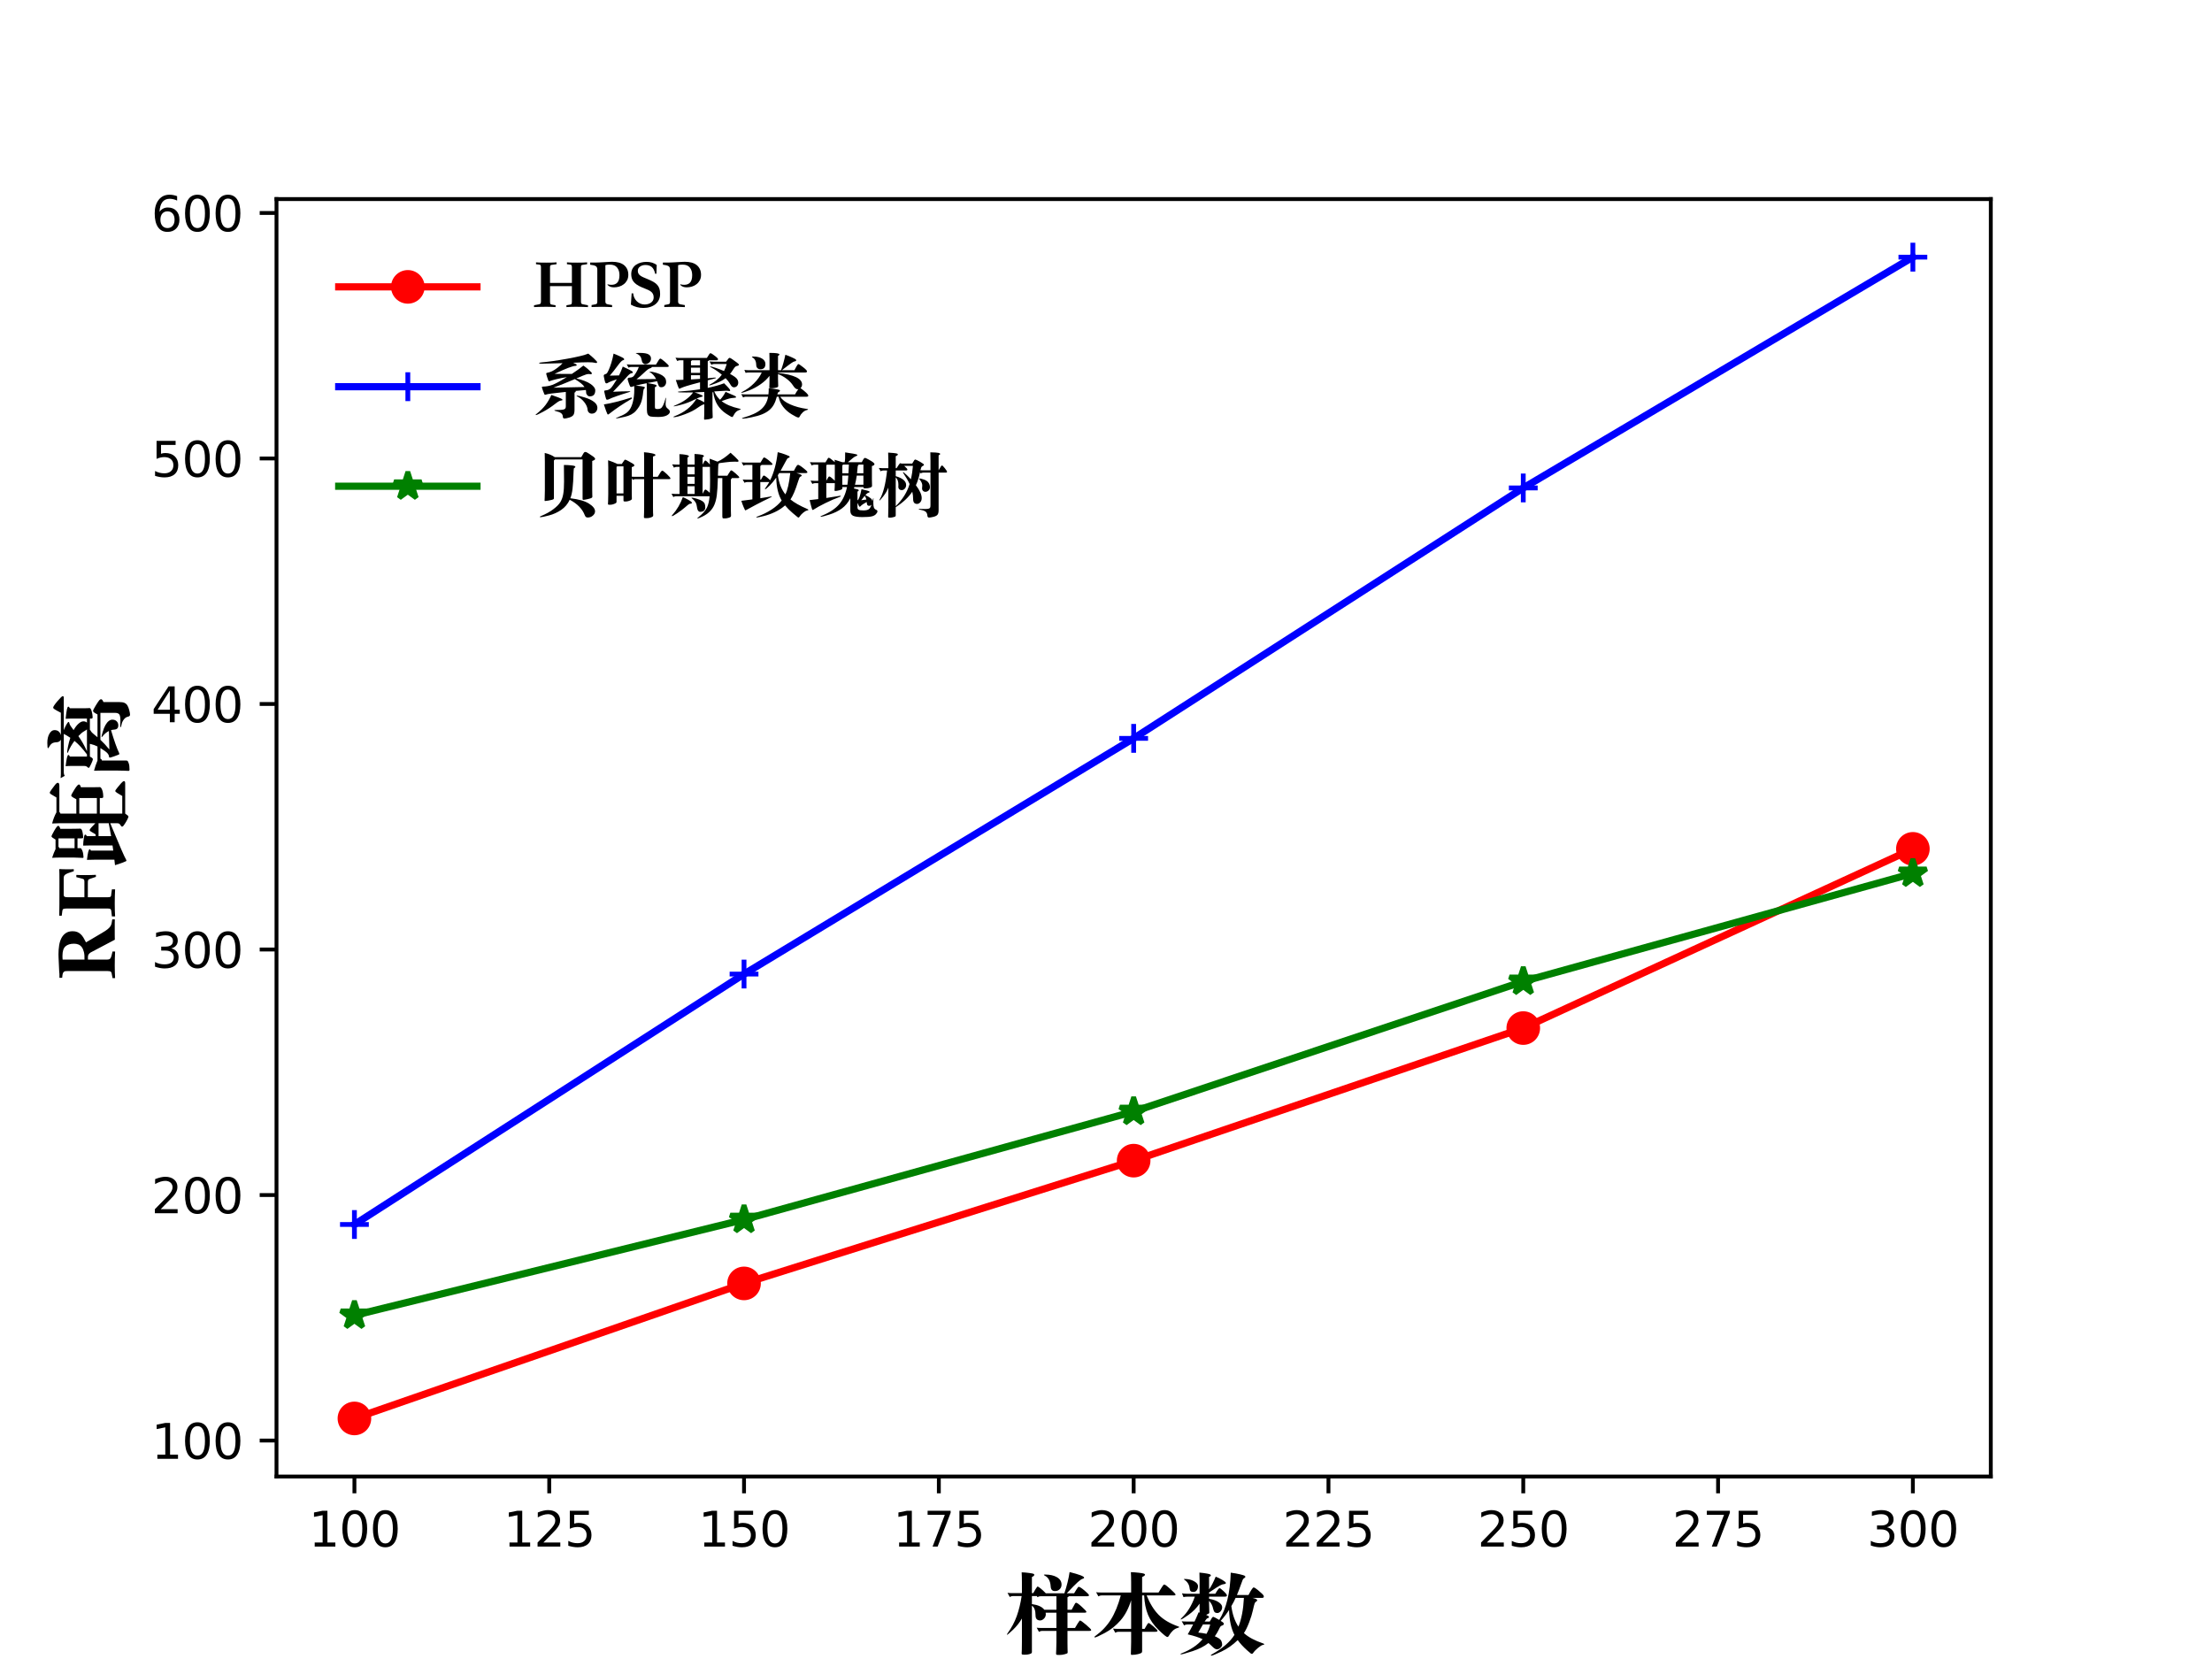 <?xml version="1.0" encoding="utf-8" standalone="no"?>
<!DOCTYPE svg PUBLIC "-//W3C//DTD SVG 1.1//EN"
  "http://www.w3.org/Graphics/SVG/1.1/DTD/svg11.dtd">
<svg height="345.6pt" version="1.1" viewBox="0 0 460.8 345.6" width="460.8pt" xmlns="http://www.w3.org/2000/svg" xmlns:xlink="http://www.w3.org/1999/xlink">
 <defs>
  <style type="text/css">*{stroke-linecap:butt;stroke-linejoin:round;}</style>
 </defs>
 <g id="figure_1">
  <g id="patch_1">
   <path d="M 0 345.6 
L 460.8 345.6 
L 460.8 0 
L 0 0 
z
" style="fill:none;"/>
  </g>
  <g id="axes_1">
   <g id="patch_2">
    <path d="M 57.6 307.584 
L 414.72 307.584 
L 414.72 41.472 
L 57.6 41.472 
z
" style="fill:none;"/>
   </g>
   <g id="matplotlib.axis_1">
    <g id="xtick_1">
     <g id="line2d_1">
      <defs>
       <path d="M 0 0 
L 0 3.5 
" id="mded856251c" style="stroke:#000000;stroke-width:0.8;"/>
      </defs>
      <g>
       <use style="stroke:#000000;stroke-width:0.8;" x="73.833" xlink:href="#mded856251c" y="307.584"/>
      </g>
     </g>
     <g id="text_1">
      <!-- 100 -->
      <g transform="translate(64.289 322.182)scale(0.1 -0.1)">
       <defs>
        <path d="M 794 531 
L 1825 531 
L 1825 4091 
L 703 3866 
L 703 4441 
L 1819 4666 
L 2450 4666 
L 2450 531 
L 3481 531 
L 3481 0 
L 794 0 
L 794 531 
z
" id="DejaVuSans-31" transform="scale(0.016)"/>
        <path d="M 2034 4250 
Q 1547 4250 1301 3770 
Q 1056 3291 1056 2328 
Q 1056 1369 1301 889 
Q 1547 409 2034 409 
Q 2525 409 2770 889 
Q 3016 1369 3016 2328 
Q 3016 3291 2770 3770 
Q 2525 4250 2034 4250 
z
M 2034 4750 
Q 2819 4750 3233 4129 
Q 3647 3509 3647 2328 
Q 3647 1150 3233 529 
Q 2819 -91 2034 -91 
Q 1250 -91 836 529 
Q 422 1150 422 2328 
Q 422 3509 836 4129 
Q 1250 4750 2034 4750 
z
" id="DejaVuSans-30" transform="scale(0.016)"/>
       </defs>
       <use xlink:href="#DejaVuSans-31"/>
       <use x="63.623" xlink:href="#DejaVuSans-30"/>
       <use x="127.246" xlink:href="#DejaVuSans-30"/>
      </g>
     </g>
    </g>
    <g id="xtick_2">
     <g id="line2d_2">
      <g>
       <use style="stroke:#000000;stroke-width:0.8;" x="114.415" xlink:href="#mded856251c" y="307.584"/>
      </g>
     </g>
     <g id="text_2">
      <!-- 125 -->
      <g transform="translate(104.871 322.182)scale(0.1 -0.1)">
       <defs>
        <path d="M 1228 531 
L 3431 531 
L 3431 0 
L 469 0 
L 469 531 
Q 828 903 1448 1529 
Q 2069 2156 2228 2338 
Q 2531 2678 2651 2914 
Q 2772 3150 2772 3378 
Q 2772 3750 2511 3984 
Q 2250 4219 1831 4219 
Q 1534 4219 1204 4116 
Q 875 4013 500 3803 
L 500 4441 
Q 881 4594 1212 4672 
Q 1544 4750 1819 4750 
Q 2544 4750 2975 4387 
Q 3406 4025 3406 3419 
Q 3406 3131 3298 2873 
Q 3191 2616 2906 2266 
Q 2828 2175 2409 1742 
Q 1991 1309 1228 531 
z
" id="DejaVuSans-32" transform="scale(0.016)"/>
        <path d="M 691 4666 
L 3169 4666 
L 3169 4134 
L 1269 4134 
L 1269 2991 
Q 1406 3038 1543 3061 
Q 1681 3084 1819 3084 
Q 2600 3084 3056 2656 
Q 3513 2228 3513 1497 
Q 3513 744 3044 326 
Q 2575 -91 1722 -91 
Q 1428 -91 1123 -41 
Q 819 9 494 109 
L 494 744 
Q 775 591 1075 516 
Q 1375 441 1709 441 
Q 2250 441 2565 725 
Q 2881 1009 2881 1497 
Q 2881 1984 2565 2268 
Q 2250 2553 1709 2553 
Q 1456 2553 1204 2497 
Q 953 2441 691 2322 
L 691 4666 
z
" id="DejaVuSans-35" transform="scale(0.016)"/>
       </defs>
       <use xlink:href="#DejaVuSans-31"/>
       <use x="63.623" xlink:href="#DejaVuSans-32"/>
       <use x="127.246" xlink:href="#DejaVuSans-35"/>
      </g>
     </g>
    </g>
    <g id="xtick_3">
     <g id="line2d_3">
      <g>
       <use style="stroke:#000000;stroke-width:0.8;" x="154.996" xlink:href="#mded856251c" y="307.584"/>
      </g>
     </g>
     <g id="text_3">
      <!-- 150 -->
      <g transform="translate(145.453 322.182)scale(0.1 -0.1)">
       <use xlink:href="#DejaVuSans-31"/>
       <use x="63.623" xlink:href="#DejaVuSans-35"/>
       <use x="127.246" xlink:href="#DejaVuSans-30"/>
      </g>
     </g>
    </g>
    <g id="xtick_4">
     <g id="line2d_4">
      <g>
       <use style="stroke:#000000;stroke-width:0.8;" x="195.578" xlink:href="#mded856251c" y="307.584"/>
      </g>
     </g>
     <g id="text_4">
      <!-- 175 -->
      <g transform="translate(186.034 322.182)scale(0.1 -0.1)">
       <defs>
        <path d="M 525 4666 
L 3525 4666 
L 3525 4397 
L 1831 0 
L 1172 0 
L 2766 4134 
L 525 4134 
L 525 4666 
z
" id="DejaVuSans-37" transform="scale(0.016)"/>
       </defs>
       <use xlink:href="#DejaVuSans-31"/>
       <use x="63.623" xlink:href="#DejaVuSans-37"/>
       <use x="127.246" xlink:href="#DejaVuSans-35"/>
      </g>
     </g>
    </g>
    <g id="xtick_5">
     <g id="line2d_5">
      <g>
       <use style="stroke:#000000;stroke-width:0.8;" x="236.16" xlink:href="#mded856251c" y="307.584"/>
      </g>
     </g>
     <g id="text_5">
      <!-- 200 -->
      <g transform="translate(226.616 322.182)scale(0.1 -0.1)">
       <use xlink:href="#DejaVuSans-32"/>
       <use x="63.623" xlink:href="#DejaVuSans-30"/>
       <use x="127.246" xlink:href="#DejaVuSans-30"/>
      </g>
     </g>
    </g>
    <g id="xtick_6">
     <g id="line2d_6">
      <g>
       <use style="stroke:#000000;stroke-width:0.8;" x="276.742" xlink:href="#mded856251c" y="307.584"/>
      </g>
     </g>
     <g id="text_6">
      <!-- 225 -->
      <g transform="translate(267.198 322.182)scale(0.1 -0.1)">
       <use xlink:href="#DejaVuSans-32"/>
       <use x="63.623" xlink:href="#DejaVuSans-32"/>
       <use x="127.246" xlink:href="#DejaVuSans-35"/>
      </g>
     </g>
    </g>
    <g id="xtick_7">
     <g id="line2d_7">
      <g>
       <use style="stroke:#000000;stroke-width:0.8;" x="317.324" xlink:href="#mded856251c" y="307.584"/>
      </g>
     </g>
     <g id="text_7">
      <!-- 250 -->
      <g transform="translate(307.78 322.182)scale(0.1 -0.1)">
       <use xlink:href="#DejaVuSans-32"/>
       <use x="63.623" xlink:href="#DejaVuSans-35"/>
       <use x="127.246" xlink:href="#DejaVuSans-30"/>
      </g>
     </g>
    </g>
    <g id="xtick_8">
     <g id="line2d_8">
      <g>
       <use style="stroke:#000000;stroke-width:0.8;" x="357.905" xlink:href="#mded856251c" y="307.584"/>
      </g>
     </g>
     <g id="text_8">
      <!-- 275 -->
      <g transform="translate(348.362 322.182)scale(0.1 -0.1)">
       <use xlink:href="#DejaVuSans-32"/>
       <use x="63.623" xlink:href="#DejaVuSans-37"/>
       <use x="127.246" xlink:href="#DejaVuSans-35"/>
      </g>
     </g>
    </g>
    <g id="xtick_9">
     <g id="line2d_9">
      <g>
       <use style="stroke:#000000;stroke-width:0.8;" x="398.487" xlink:href="#mded856251c" y="307.584"/>
      </g>
     </g>
     <g id="text_9">
      <!-- 300 -->
      <g transform="translate(388.944 322.182)scale(0.1 -0.1)">
       <defs>
        <path d="M 2597 2516 
Q 3050 2419 3304 2112 
Q 3559 1806 3559 1356 
Q 3559 666 3084 287 
Q 2609 -91 1734 -91 
Q 1441 -91 1130 -33 
Q 819 25 488 141 
L 488 750 
Q 750 597 1062 519 
Q 1375 441 1716 441 
Q 2309 441 2620 675 
Q 2931 909 2931 1356 
Q 2931 1769 2642 2001 
Q 2353 2234 1838 2234 
L 1294 2234 
L 1294 2753 
L 1863 2753 
Q 2328 2753 2575 2939 
Q 2822 3125 2822 3475 
Q 2822 3834 2567 4026 
Q 2313 4219 1838 4219 
Q 1578 4219 1281 4162 
Q 984 4106 628 3988 
L 628 4550 
Q 988 4650 1302 4700 
Q 1616 4750 1894 4750 
Q 2613 4750 3031 4423 
Q 3450 4097 3450 3541 
Q 3450 3153 3228 2886 
Q 3006 2619 2597 2516 
z
" id="DejaVuSans-33" transform="scale(0.016)"/>
       </defs>
       <use xlink:href="#DejaVuSans-33"/>
       <use x="63.623" xlink:href="#DejaVuSans-30"/>
       <use x="127.246" xlink:href="#DejaVuSans-30"/>
      </g>
     </g>
    </g>
    <g id="text_10">
     <!-- 样本数 -->
     <g transform="translate(209.16 342.769)scale(0.18 -0.18)">
      <defs>
       <path d="M 5133 1261 
Q 5197 1382 5315 1568 
Q 5434 1754 5456 1776 
Q 5478 1798 5504 1798 
Q 5574 1798 5939 1488 
Q 6304 1178 6304 1114 
Q 6304 1050 6182 1050 
L 4589 1050 
L 4589 173 
Q 4589 -141 4595 -262 
L 4602 -499 
Q 4602 -550 4573 -572 
Q 4544 -595 4368 -643 
Q 4192 -691 4009 -691 
Q 3827 -691 3795 -672 
Q 3763 -653 3763 -585 
Q 3763 -518 3776 -304 
Q 3789 -90 3789 230 
L 3789 1050 
L 2758 1050 
Q 2630 1050 2528 979 
L 2362 1280 
Q 2515 1261 2682 1261 
L 3789 1261 
L 3789 2368 
L 3008 2368 
Q 3021 2298 3021 2259 
Q 3021 2067 2886 1936 
Q 2752 1805 2608 1805 
Q 2464 1805 2371 1891 
Q 2278 1978 2278 2176 
Q 2278 2701 2016 2874 
L 2016 -480 
Q 2016 -538 1977 -570 
Q 1939 -602 1811 -637 
Q 1683 -672 1523 -672 
Q 1363 -672 1318 -659 
Q 1274 -646 1274 -589 
L 1286 -326 
Q 1293 -58 1293 269 
L 1293 1946 
Q 1043 1510 656 1139 
Q 269 768 211 768 
Q 205 768 205 774 
Q 205 800 256 877 
Q 691 1478 921 2124 
Q 1152 2771 1274 3571 
L 646 3571 
Q 518 3571 416 3501 
L 250 3802 
Q 403 3782 570 3782 
L 1293 3782 
L 1293 4557 
Q 1293 4979 1274 5286 
Q 1530 5280 1811 5241 
Q 2093 5203 2141 5174 
Q 2189 5146 2189 5107 
Q 2189 5024 2016 4947 
L 2016 3782 
L 2112 3782 
Q 2170 3898 2272 4058 
Q 2374 4218 2393 4237 
Q 2413 4256 2441 4256 
Q 2470 4256 2633 4131 
Q 2797 4006 3021 3770 
L 4365 3770 
Q 4634 4570 4742 5306 
Q 5792 5043 5792 4902 
Q 5792 4845 5680 4816 
Q 5568 4787 5334 4579 
Q 5101 4371 4538 3770 
L 5069 3770 
Q 5120 3866 5229 4032 
Q 5338 4198 5357 4217 
Q 5376 4237 5408 4237 
Q 5504 4237 5824 3968 
Q 6144 3699 6144 3628 
Q 6144 3558 6029 3558 
L 4698 3558 
Q 4659 3514 4589 3482 
L 4589 2579 
L 4890 2579 
Q 5107 2995 5142 3040 
Q 5178 3085 5216 3085 
Q 5306 3085 5632 2787 
Q 5958 2490 5958 2429 
Q 5958 2368 5843 2368 
L 4589 2368 
L 4589 1261 
L 5133 1261 
z
M 3789 2579 
L 3789 3558 
L 2650 3558 
Q 2522 3558 2419 3488 
L 2374 3571 
L 2016 3571 
L 2016 2989 
Q 2688 2893 2912 2579 
L 3789 2579 
z
M 2970 5126 
Q 3501 5126 3830 4931 
Q 4160 4736 4160 4397 
Q 4160 4198 4025 4064 
Q 3891 3930 3680 3930 
Q 3392 3930 3373 4269 
Q 3334 4851 2963 5037 
Q 2880 5082 2880 5104 
Q 2880 5126 2970 5126 
z
" id="STSongti-SC-Black-6837" transform="scale(0.016)"/>
       <path d="M 3738 3827 
L 4928 3827 
Q 4966 3898 5110 4125 
Q 5254 4352 5283 4377 
Q 5312 4403 5344 4403 
Q 5427 4403 5792 4070 
Q 6157 3738 6157 3677 
Q 6157 3616 6029 3616 
L 4064 3616 
Q 4422 2726 4937 2208 
Q 5453 1690 6342 1376 
Q 6426 1344 6426 1321 
Q 6426 1299 6266 1251 
Q 6106 1203 5955 1062 
Q 5805 922 5651 666 
Q 5619 608 5568 608 
Q 5453 608 4925 1126 
Q 4397 1645 4160 2224 
Q 3923 2803 3885 3616 
L 3738 3616 
L 3738 1197 
L 3917 1197 
L 4096 1504 
Q 4160 1619 4214 1619 
Q 4269 1619 4560 1369 
Q 4851 1120 4851 1053 
Q 4851 986 4691 986 
L 3738 986 
L 3738 -416 
Q 3738 -493 3696 -534 
Q 3654 -576 3446 -630 
Q 3238 -685 2982 -685 
Q 2925 -685 2925 -614 
L 2931 -352 
Q 2944 -83 2944 243 
L 2944 986 
L 2029 986 
Q 1901 986 1798 915 
L 1632 1216 
Q 1786 1197 1952 1197 
L 2944 1197 
L 2944 3264 
Q 2662 2362 2169 1802 
Q 1677 1242 1053 909 
Q 429 576 320 576 
Q 288 576 288 608 
Q 288 640 365 691 
Q 1050 1184 1478 1869 
Q 1907 2554 2195 3616 
L 806 3616 
Q 678 3616 576 3546 
L 410 3846 
Q 563 3827 730 3827 
L 2944 3827 
L 2944 4570 
Q 2944 4992 2925 5299 
Q 3187 5293 3491 5257 
Q 3795 5222 3872 5190 
Q 3949 5158 3949 5114 
Q 3949 5043 3738 4947 
L 3738 3827 
z
" id="STSongti-SC-Black-672c" transform="scale(0.016)"/>
       <path d="M 2330 4051 
Q 2566 4378 2810 4973 
Q 3059 4877 3302 4729 
Q 3546 4582 3546 4515 
Q 3546 4448 3414 4435 
Q 3283 4422 3120 4336 
Q 2957 4250 2330 3827 
L 2330 3738 
L 2784 3738 
Q 3014 4141 3091 4141 
Q 3149 4141 3385 3920 
Q 3622 3699 3622 3612 
Q 3622 3526 3456 3526 
L 2330 3526 
L 2330 3373 
Q 2790 3290 3033 3120 
Q 3277 2950 3277 2771 
Q 3277 2592 3165 2467 
Q 3053 2342 2928 2342 
Q 2803 2342 2736 2406 
Q 2669 2470 2630 2637 
Q 2560 2989 2330 3226 
L 2330 3053 
Q 2330 2842 2342 2605 
L 2349 2387 
Q 2349 2336 2320 2313 
Q 2291 2291 2118 2208 
Q 2285 2131 2304 2102 
Q 2323 2074 2323 2054 
Q 2323 1990 2227 1971 
Q 2150 1952 2010 1728 
L 2381 1728 
Q 2496 1939 2544 2003 
Q 2592 2067 2637 2067 
Q 2682 2067 3066 1843 
Q 3834 3072 3898 5261 
Q 4294 5210 4569 5142 
Q 4845 5075 4899 5043 
Q 4954 5011 4954 4966 
Q 4954 4909 4880 4873 
Q 4806 4838 4761 4742 
Q 4717 4646 4617 4352 
Q 4518 4058 4346 3648 
L 5184 3648 
Q 5466 4192 5552 4192 
Q 5638 4192 5856 4009 
Q 6074 3827 6182 3721 
Q 6291 3616 6291 3539 
Q 6291 3437 6170 3437 
L 5466 3437 
Q 5811 3366 5811 3264 
Q 5811 3206 5737 3171 
Q 5664 3136 5622 3024 
Q 5581 2912 5501 2541 
Q 5421 2170 5232 1674 
Q 5043 1178 4851 890 
Q 5325 454 6246 141 
Q 6323 115 6323 83 
Q 6323 51 6214 32 
Q 6106 13 5872 -179 
Q 5638 -371 5517 -550 
Q 5478 -608 5433 -608 
Q 5389 -608 5347 -582 
Q 5306 -557 5088 -361 
Q 4870 -166 4700 19 
Q 4531 205 4403 384 
Q 3866 -141 3232 -441 
Q 2598 -742 2490 -742 
Q 2458 -742 2458 -716 
Q 2458 -691 2534 -646 
Q 3693 0 4166 762 
Q 3808 1446 3776 2566 
Q 3520 2163 3168 1773 
Q 3398 1651 3398 1568 
Q 3398 1485 3299 1449 
Q 3200 1414 3165 1379 
Q 3130 1344 3024 1123 
Q 2918 902 2746 659 
Q 2854 621 3014 525 
Q 3174 429 3225 304 
Q 3277 179 3277 60 
Q 3277 -58 3158 -170 
Q 3040 -282 2902 -282 
Q 2765 -282 2592 -109 
Q 2419 64 2285 173 
Q 1830 -192 1126 -419 
Q 422 -646 307 -646 
Q 262 -646 262 -624 
Q 262 -602 333 -576 
Q 1306 -198 1862 448 
Q 1498 634 787 800 
Q 1011 1184 1178 1517 
L 755 1517 
Q 627 1517 525 1446 
L 352 1747 
Q 506 1728 672 1728 
L 1280 1728 
Q 1376 1920 1574 2394 
L 1645 2374 
L 1645 3021 
Q 1325 2554 848 2214 
Q 371 1875 288 1875 
Q 275 1875 275 1888 
Q 275 1914 358 1997 
Q 960 2560 1299 3526 
L 755 3526 
Q 589 3526 480 3494 
L 371 3770 
Q 506 3738 691 3738 
L 1645 3738 
L 1645 4698 
Q 1645 5018 1632 5267 
Q 1978 5235 2179 5196 
Q 2381 5158 2419 5129 
Q 2458 5101 2458 5053 
Q 2458 5005 2330 4954 
L 2330 4051 
z
M 4851 3437 
L 4250 3437 
Q 4141 3181 3942 2842 
Q 4058 1952 4454 1357 
Q 4787 2176 4851 3437 
z
M 1888 1517 
L 1549 928 
Q 1850 902 2144 838 
Q 2330 1165 2413 1517 
L 1888 1517 
z
M 563 4806 
Q 947 4806 1238 4646 
Q 1530 4486 1530 4294 
Q 1530 4102 1437 3984 
Q 1344 3866 1203 3866 
Q 1062 3866 998 3926 
Q 934 3987 922 4134 
Q 883 4518 557 4742 
Q 512 4774 512 4790 
Q 512 4806 563 4806 
z
" id="STSongti-SC-Black-6570" transform="scale(0.016)"/>
      </defs>
      <use xlink:href="#STSongti-SC-Black-6837"/>
      <use x="100" xlink:href="#STSongti-SC-Black-672c"/>
      <use x="200" xlink:href="#STSongti-SC-Black-6570"/>
     </g>
    </g>
   </g>
   <g id="matplotlib.axis_2">
    <g id="ytick_1">
     <g id="line2d_10">
      <defs>
       <path d="M 0 0 
L -3.5 0 
" id="m7da674685e" style="stroke:#000000;stroke-width:0.8;"/>
      </defs>
      <g>
       <use style="stroke:#000000;stroke-width:0.8;" x="57.6" xlink:href="#m7da674685e" y="300.091"/>
      </g>
     </g>
     <g id="text_11">
      <!-- 100 -->
      <g transform="translate(31.512 303.89)scale(0.1 -0.1)">
       <use xlink:href="#DejaVuSans-31"/>
       <use x="63.623" xlink:href="#DejaVuSans-30"/>
       <use x="127.246" xlink:href="#DejaVuSans-30"/>
      </g>
     </g>
    </g>
    <g id="ytick_2">
     <g id="line2d_11">
      <g>
       <use style="stroke:#000000;stroke-width:0.8;" x="57.6" xlink:href="#m7da674685e" y="248.945"/>
      </g>
     </g>
     <g id="text_12">
      <!-- 200 -->
      <g transform="translate(31.512 252.744)scale(0.1 -0.1)">
       <use xlink:href="#DejaVuSans-32"/>
       <use x="63.623" xlink:href="#DejaVuSans-30"/>
       <use x="127.246" xlink:href="#DejaVuSans-30"/>
      </g>
     </g>
    </g>
    <g id="ytick_3">
     <g id="line2d_12">
      <g>
       <use style="stroke:#000000;stroke-width:0.8;" x="57.6" xlink:href="#m7da674685e" y="197.799"/>
      </g>
     </g>
     <g id="text_13">
      <!-- 300 -->
      <g transform="translate(31.512 201.599)scale(0.1 -0.1)">
       <use xlink:href="#DejaVuSans-33"/>
       <use x="63.623" xlink:href="#DejaVuSans-30"/>
       <use x="127.246" xlink:href="#DejaVuSans-30"/>
      </g>
     </g>
    </g>
    <g id="ytick_4">
     <g id="line2d_13">
      <g>
       <use style="stroke:#000000;stroke-width:0.8;" x="57.6" xlink:href="#m7da674685e" y="146.653"/>
      </g>
     </g>
     <g id="text_14">
      <!-- 400 -->
      <g transform="translate(31.512 150.453)scale(0.1 -0.1)">
       <defs>
        <path d="M 2419 4116 
L 825 1625 
L 2419 1625 
L 2419 4116 
z
M 2253 4666 
L 3047 4666 
L 3047 1625 
L 3713 1625 
L 3713 1100 
L 3047 1100 
L 3047 0 
L 2419 0 
L 2419 1100 
L 313 1100 
L 313 1709 
L 2253 4666 
z
" id="DejaVuSans-34" transform="scale(0.016)"/>
       </defs>
       <use xlink:href="#DejaVuSans-34"/>
       <use x="63.623" xlink:href="#DejaVuSans-30"/>
       <use x="127.246" xlink:href="#DejaVuSans-30"/>
      </g>
     </g>
    </g>
    <g id="ytick_5">
     <g id="line2d_14">
      <g>
       <use style="stroke:#000000;stroke-width:0.8;" x="57.6" xlink:href="#m7da674685e" y="95.508"/>
      </g>
     </g>
     <g id="text_15">
      <!-- 500 -->
      <g transform="translate(31.512 99.307)scale(0.1 -0.1)">
       <use xlink:href="#DejaVuSans-35"/>
       <use x="63.623" xlink:href="#DejaVuSans-30"/>
       <use x="127.246" xlink:href="#DejaVuSans-30"/>
      </g>
     </g>
    </g>
    <g id="ytick_6">
     <g id="line2d_15">
      <g>
       <use style="stroke:#000000;stroke-width:0.8;" x="57.6" xlink:href="#m7da674685e" y="44.362"/>
      </g>
     </g>
     <g id="text_16">
      <!-- 600 -->
      <g transform="translate(31.512 48.161)scale(0.1 -0.1)">
       <defs>
        <path d="M 2113 2584 
Q 1688 2584 1439 2293 
Q 1191 2003 1191 1497 
Q 1191 994 1439 701 
Q 1688 409 2113 409 
Q 2538 409 2786 701 
Q 3034 994 3034 1497 
Q 3034 2003 2786 2293 
Q 2538 2584 2113 2584 
z
M 3366 4563 
L 3366 3988 
Q 3128 4100 2886 4159 
Q 2644 4219 2406 4219 
Q 1781 4219 1451 3797 
Q 1122 3375 1075 2522 
Q 1259 2794 1537 2939 
Q 1816 3084 2150 3084 
Q 2853 3084 3261 2657 
Q 3669 2231 3669 1497 
Q 3669 778 3244 343 
Q 2819 -91 2113 -91 
Q 1303 -91 875 529 
Q 447 1150 447 2328 
Q 447 3434 972 4092 
Q 1497 4750 2381 4750 
Q 2619 4750 2861 4703 
Q 3103 4656 3366 4563 
z
" id="DejaVuSans-36" transform="scale(0.016)"/>
       </defs>
       <use xlink:href="#DejaVuSans-36"/>
       <use x="63.623" xlink:href="#DejaVuSans-30"/>
       <use x="127.246" xlink:href="#DejaVuSans-30"/>
      </g>
     </g>
    </g>
    <g id="text_17">
     <!-- RF距离 -->
     <g transform="translate(25.009 204.22)rotate(-90)scale(0.18 -0.18)">
      <defs>
       <path d="M 160 544 
L 365 582 
Q 550 602 611 656 
Q 672 710 672 915 
L 672 3763 
Q 672 3859 665 3932 
Q 659 4006 624 4054 
Q 589 4102 518 4131 
Q 448 4160 320 4173 
L 186 4186 
Q 186 4237 182 4285 
Q 179 4333 179 4384 
Q 307 4384 377 4384 
Q 448 4384 493 4387 
Q 538 4390 573 4396 
Q 608 4403 672 4403 
L 1645 4448 
Q 1709 4448 1769 4451 
Q 1830 4454 1888 4454 
Q 2227 4454 2528 4406 
Q 2829 4358 3056 4240 
Q 3283 4122 3417 3923 
Q 3552 3725 3552 3430 
Q 3552 3238 3497 3100 
Q 3443 2963 3340 2851 
Q 3238 2739 3088 2649 
Q 2938 2560 2746 2464 
L 3424 1312 
Q 3578 1050 3686 912 
Q 3795 774 3900 704 
Q 4006 634 4124 611 
Q 4243 589 4410 563 
L 4410 378 
Q 4275 384 4118 384 
Q 3962 384 3782 384 
Q 3693 384 3561 384 
Q 3430 384 3302 384 
Q 3174 384 3072 381 
Q 2970 378 2938 378 
L 2016 2125 
Q 1952 2221 1878 2272 
Q 1805 2323 1696 2323 
L 1498 2323 
L 1498 954 
Q 1498 800 1558 729 
Q 1619 659 1773 621 
L 2086 544 
L 2086 358 
Q 1856 371 1597 377 
Q 1338 384 1085 384 
Q 832 384 592 377 
Q 352 371 160 358 
L 160 544 
z
M 1498 2573 
Q 1824 2560 2045 2614 
Q 2266 2669 2400 2768 
Q 2534 2867 2592 3011 
Q 2650 3155 2650 3328 
Q 2650 3731 2458 3948 
Q 2266 4166 1773 4166 
Q 1722 4166 1638 4163 
Q 1555 4160 1498 4154 
L 1498 2573 
z
" id="STSongti-SC-Black-52" transform="scale(0.016)"/>
       <path d="M 2118 358 
Q 1894 371 1625 377 
Q 1357 384 1094 384 
Q 832 384 569 377 
Q 307 371 160 358 
L 160 589 
L 550 634 
Q 659 646 694 694 
Q 730 742 730 864 
L 730 3885 
Q 730 4026 701 4093 
Q 672 4160 570 4173 
L 211 4218 
L 211 4397 
Q 358 4390 1017 4387 
Q 1677 4384 2746 4384 
Q 3034 4384 3238 4387 
Q 3443 4390 3584 4397 
Q 3584 4358 3581 4288 
Q 3578 4218 3574 4134 
Q 3571 4051 3571 3968 
Q 3571 3885 3571 3808 
Q 3571 3661 3571 3545 
Q 3571 3430 3578 3347 
L 3430 3347 
Q 3354 3590 3299 3734 
Q 3245 3878 3190 3955 
Q 3136 4032 3069 4054 
Q 3002 4077 2899 4077 
L 1734 4077 
Q 1626 4077 1587 4016 
Q 1549 3955 1549 3808 
L 1549 2579 
L 2675 2579 
Q 2790 2579 2832 2614 
Q 2874 2650 2899 2771 
L 3002 3162 
L 3162 3162 
Q 3155 3040 3152 2883 
Q 3149 2726 3149 2522 
Q 3149 2118 3168 1747 
L 3021 1747 
L 2886 2150 
Q 2867 2214 2844 2252 
Q 2822 2291 2784 2307 
Q 2746 2323 2685 2326 
Q 2624 2330 2528 2330 
L 1549 2330 
L 1549 870 
Q 1549 781 1561 739 
Q 1574 698 1603 675 
Q 1632 653 1677 646 
Q 1722 640 1792 634 
L 2118 589 
L 2118 358 
z
" id="STSongti-SC-Black-46" transform="scale(0.016)"/>
       <path d="M 4032 4602 
L 5107 4602 
Q 5280 4909 5344 4998 
Q 5408 5088 5453 5088 
Q 5498 5088 5690 4950 
Q 5882 4813 6026 4697 
Q 6170 4582 6170 4499 
Q 6170 4390 5952 4390 
L 4058 4390 
Q 4019 4333 3942 4314 
L 3942 3162 
L 4979 3162 
Q 5082 3366 5142 3449 
Q 5203 3533 5242 3533 
Q 5312 3533 5680 3302 
Q 6048 3072 6048 2979 
Q 6048 2886 5850 2835 
L 5850 1805 
L 5856 1453 
Q 5856 1376 5661 1296 
Q 5466 1216 5146 1216 
Q 5069 1216 5069 1325 
L 5069 1466 
L 3942 1466 
L 3942 -160 
L 5216 -160 
Q 5363 102 5446 224 
Q 5530 346 5574 346 
Q 5632 346 5814 195 
Q 5997 45 6144 -83 
Q 6291 -211 6291 -291 
Q 6291 -371 6131 -371 
L 3942 -371 
L 3808 -550 
Q 3763 -608 3721 -608 
Q 3680 -608 3529 -534 
Q 3379 -461 3209 -349 
Q 3040 -237 3021 -208 
Q 3002 -179 3002 -140 
Q 3002 -102 3040 -77 
Q 3174 6 3209 57 
Q 3245 109 3245 224 
L 3245 710 
Q 851 -282 627 -429 
Q 570 -461 541 -461 
Q 512 -461 493 -422 
L 384 -154 
Q 294 83 211 365 
Q 480 390 608 410 
L 608 1811 
Q 608 2150 595 2394 
Q 1363 2310 1363 2195 
Q 1363 2150 1267 2106 
L 1267 493 
Q 1408 506 1638 544 
L 1638 2118 
Q 1638 2432 1626 2669 
Q 1894 2662 2124 2627 
Q 2355 2592 2387 2569 
Q 2419 2547 2419 2502 
Q 2419 2458 2310 2400 
L 2310 1766 
L 2438 1766 
Q 2560 1978 2630 2090 
Q 2701 2202 2746 2202 
Q 2829 2202 3245 1786 
L 3245 4371 
Q 3245 4640 3226 4915 
Q 3686 4794 4032 4602 
z
M 5069 1677 
L 5069 2950 
L 3942 2950 
L 3942 1677 
L 5069 1677 
z
M 3245 819 
L 3245 1555 
L 2310 1555 
L 2310 646 
L 3245 819 
z
M 1376 4666 
L 2061 4666 
Q 2227 4960 2291 4960 
Q 2355 4960 2707 4758 
Q 3059 4557 3059 4473 
Q 3059 4390 2842 4320 
L 2842 3488 
Q 2842 3149 2848 3053 
L 2854 2874 
Q 2854 2778 2640 2723 
Q 2426 2669 2221 2669 
Q 2176 2669 2163 2701 
Q 2150 2733 2150 2816 
L 2150 3078 
L 1440 3078 
L 1440 2880 
Q 1440 2829 1408 2803 
Q 1376 2778 1267 2730 
Q 1158 2682 995 2662 
Q 832 2643 784 2643 
Q 736 2643 736 2694 
L 749 2976 
Q 762 3168 762 3328 
L 762 4358 
Q 762 4640 742 4915 
Q 1101 4800 1376 4666 
z
M 2150 3290 
L 2150 4454 
L 1536 4454 
Q 1510 4403 1440 4384 
L 1440 3290 
L 2150 3290 
z
" id="STSongti-SC-Black-8ddd" transform="scale(0.016)"/>
       <path d="M 3040 4282 
Q 2861 4371 2851 4595 
Q 2842 4819 2762 4931 
Q 2682 5043 2550 5110 
Q 2419 5178 2419 5210 
Q 2419 5261 2812 5261 
Q 3206 5261 3468 5110 
Q 3731 4960 3731 4742 
Q 3731 4384 3366 4282 
L 4986 4282 
Q 5165 4627 5235 4732 
Q 5306 4838 5357 4838 
Q 5459 4838 5824 4528 
Q 6189 4218 6189 4144 
Q 6189 4070 6061 4070 
L 3725 4070 
Q 3942 3987 4131 3881 
Q 4320 3776 4320 3725 
Q 4320 3674 4205 3658 
Q 4090 3642 3731 3360 
Q 4038 3187 4201 2998 
Q 4365 2810 4365 2650 
Q 4365 2490 4269 2394 
L 4563 2394 
L 4563 3597 
Q 4563 3738 4550 3936 
Q 5043 3885 5235 3843 
Q 5427 3802 5427 3744 
Q 5427 3686 5312 3629 
L 5312 2509 
Q 5312 2374 5318 2317 
L 5325 2202 
Q 5325 2118 5091 2051 
Q 4858 1984 4672 1984 
Q 4563 1984 4563 2054 
L 4563 2182 
L 3757 2182 
Q 3699 2125 3625 2089 
Q 3552 2054 3213 1632 
L 4864 1632 
Q 4973 1843 5024 1897 
Q 5075 1952 5120 1952 
Q 5197 1952 5507 1760 
Q 5818 1568 5891 1501 
Q 5965 1434 5965 1376 
Q 5965 1280 5760 1203 
L 5760 77 
Q 5760 -186 5702 -317 
Q 5645 -448 5520 -528 
Q 5395 -608 5174 -665 
Q 4954 -723 4842 -723 
Q 4730 -723 4698 -563 
Q 4666 -397 4493 -269 
Q 4320 -141 4131 -109 
Q 3942 -77 3942 -45 
Q 3942 -13 4051 -13 
L 4410 -26 
Q 4768 -26 4873 60 
Q 4979 147 4979 378 
L 4979 1421 
L 3027 1421 
Q 2752 1120 2330 774 
L 3667 806 
Q 3539 1056 3309 1242 
Q 3226 1306 3226 1322 
Q 3226 1338 3251 1338 
Q 3315 1338 3603 1254 
Q 3891 1171 4089 1059 
Q 4288 947 4387 819 
Q 4486 691 4486 563 
Q 4486 358 4368 243 
Q 4250 128 4080 128 
Q 3910 128 3840 211 
Q 3770 294 3766 419 
Q 3763 544 3725 653 
Q 2554 301 2080 70 
Q 2042 51 2013 51 
Q 1984 51 1958 96 
Q 1933 141 1837 416 
Q 1741 691 1741 742 
Q 1741 794 1818 800 
Q 1939 806 2067 921 
Q 2195 1037 2432 1421 
L 1658 1421 
Q 1638 1325 1530 1312 
L 1530 -435 
Q 1530 -512 1501 -544 
Q 1472 -576 1321 -630 
Q 1171 -685 864 -685 
Q 781 -685 781 -608 
L 794 -307 
Q 806 6 806 262 
L 806 1312 
Q 806 1632 794 1882 
Q 1165 1786 1530 1632 
L 2547 1632 
Q 2669 1875 2739 2182 
L 1818 2182 
L 1728 2035 
Q 1683 1965 1619 1965 
Q 1555 1965 1276 2093 
Q 998 2221 998 2262 
Q 998 2304 1046 2352 
Q 1094 2400 1116 2454 
Q 1139 2509 1139 2624 
L 1139 3450 
Q 1139 3750 1120 3936 
Q 1523 3891 1728 3843 
Q 1933 3795 1933 3734 
Q 1933 3674 1818 3635 
L 1818 2394 
L 1971 2394 
Q 2586 2848 2950 3296 
Q 2579 3578 2163 3750 
Q 2080 3782 2080 3804 
Q 2080 3827 2150 3827 
Q 2221 3827 2550 3763 
Q 2880 3699 3174 3597 
Q 3347 3846 3456 4070 
L 653 4070 
Q 525 4070 422 4000 
L 256 4301 
Q 410 4282 576 4282 
L 3040 4282 
z
M 3296 3014 
Q 2816 2669 2202 2394 
L 3782 2394 
Q 3731 2445 3641 2608 
Q 3552 2771 3296 3014 
z
" id="STSongti-SC-Black-79bb" transform="scale(0.016)"/>
      </defs>
      <use xlink:href="#STSongti-SC-Black-52"/>
      <use x="71.4" xlink:href="#STSongti-SC-Black-46"/>
      <use x="129.9" xlink:href="#STSongti-SC-Black-8ddd"/>
      <use x="229.9" xlink:href="#STSongti-SC-Black-79bb"/>
     </g>
    </g>
   </g>
   <g id="line2d_16">
    <path clip-path="url(#p222585cdd9)" d="M 73.833 295.488 
L 154.996 267.358 
L 236.16 241.785 
L 317.324 214.166 
L 398.487 176.83 
" style="fill:none;stroke:#ff0000;stroke-linecap:square;stroke-width:1.5;"/>
    <defs>
     <path d="M 0 3 
C 0.796 3 1.559 2.684 2.121 2.121 
C 2.684 1.559 3 0.796 3 0 
C 3 -0.796 2.684 -1.559 2.121 -2.121 
C 1.559 -2.684 0.796 -3 0 -3 
C -0.796 -3 -1.559 -2.684 -2.121 -2.121 
C -2.684 -1.559 -3 -0.796 -3 0 
C -3 0.796 -2.684 1.559 -2.121 2.121 
C -1.559 2.684 -0.796 3 0 3 
z
" id="m6d9faa6655" style="stroke:#ff0000;"/>
    </defs>
    <g clip-path="url(#p222585cdd9)">
     <use style="fill:#ff0000;stroke:#ff0000;" x="73.833" xlink:href="#m6d9faa6655" y="295.488"/>
     <use style="fill:#ff0000;stroke:#ff0000;" x="154.996" xlink:href="#m6d9faa6655" y="267.358"/>
     <use style="fill:#ff0000;stroke:#ff0000;" x="236.16" xlink:href="#m6d9faa6655" y="241.785"/>
     <use style="fill:#ff0000;stroke:#ff0000;" x="317.324" xlink:href="#m6d9faa6655" y="214.166"/>
     <use style="fill:#ff0000;stroke:#ff0000;" x="398.487" xlink:href="#m6d9faa6655" y="176.83"/>
    </g>
   </g>
   <g id="line2d_17">
    <path clip-path="url(#p222585cdd9)" d="M 73.833 255.083 
L 154.996 202.914 
L 236.16 153.814 
L 317.324 101.645 
L 398.487 53.568 
" style="fill:none;stroke:#0000ff;stroke-linecap:square;stroke-width:1.5;"/>
    <defs>
     <path d="M -3 0 
L 3 0 
M 0 3 
L 0 -3 
" id="m51d018a172" style="stroke:#0000ff;"/>
    </defs>
    <g clip-path="url(#p222585cdd9)">
     <use style="fill:#0000ff;stroke:#0000ff;" x="73.833" xlink:href="#m51d018a172" y="255.083"/>
     <use style="fill:#0000ff;stroke:#0000ff;" x="154.996" xlink:href="#m51d018a172" y="202.914"/>
     <use style="fill:#0000ff;stroke:#0000ff;" x="236.16" xlink:href="#m51d018a172" y="153.814"/>
     <use style="fill:#0000ff;stroke:#0000ff;" x="317.324" xlink:href="#m51d018a172" y="101.645"/>
     <use style="fill:#0000ff;stroke:#0000ff;" x="398.487" xlink:href="#m51d018a172" y="53.568"/>
    </g>
   </g>
   <g id="line2d_18">
    <path clip-path="url(#p222585cdd9)" d="M 73.833 274.007 
L 154.996 254.06 
L 236.16 231.556 
L 317.324 204.448 
L 398.487 181.944 
" style="fill:none;stroke:#008000;stroke-linecap:square;stroke-width:1.5;"/>
    <defs>
     <path d="M 0 -3 
L -0.674 -0.927 
L -2.853 -0.927 
L -1.09 0.354 
L -1.763 2.427 
L -0 1.146 
L 1.763 2.427 
L 1.09 0.354 
L 2.853 -0.927 
L 0.674 -0.927 
z
" id="m3367622387" style="stroke:#008000;stroke-linejoin:bevel;"/>
    </defs>
    <g clip-path="url(#p222585cdd9)">
     <use style="fill:#008000;stroke:#008000;stroke-linejoin:bevel;" x="73.833" xlink:href="#m3367622387" y="274.007"/>
     <use style="fill:#008000;stroke:#008000;stroke-linejoin:bevel;" x="154.996" xlink:href="#m3367622387" y="254.06"/>
     <use style="fill:#008000;stroke:#008000;stroke-linejoin:bevel;" x="236.16" xlink:href="#m3367622387" y="231.556"/>
     <use style="fill:#008000;stroke:#008000;stroke-linejoin:bevel;" x="317.324" xlink:href="#m3367622387" y="204.448"/>
     <use style="fill:#008000;stroke:#008000;stroke-linejoin:bevel;" x="398.487" xlink:href="#m3367622387" y="181.944"/>
    </g>
   </g>
   <g id="patch_3">
    <path d="M 57.6 307.584 
L 57.6 41.472 
" style="fill:none;stroke:#000000;stroke-linecap:square;stroke-linejoin:miter;stroke-width:0.8;"/>
   </g>
   <g id="patch_4">
    <path d="M 414.72 307.584 
L 414.72 41.472 
" style="fill:none;stroke:#000000;stroke-linecap:square;stroke-linejoin:miter;stroke-width:0.8;"/>
   </g>
   <g id="patch_5">
    <path d="M 57.6 307.584 
L 414.72 307.584 
" style="fill:none;stroke:#000000;stroke-linecap:square;stroke-linejoin:miter;stroke-width:0.8;"/>
   </g>
   <g id="patch_6">
    <path d="M 57.6 41.472 
L 414.72 41.472 
" style="fill:none;stroke:#000000;stroke-linecap:square;stroke-linejoin:miter;stroke-width:0.8;"/>
   </g>
   <g id="legend_1">
    <g id="patch_7">
     <path d="M 67.68 114.093 
L 200.16 114.093 
Q 203.04 114.093 203.04 111.213 
L 203.04 51.552 
Q 203.04 48.672 200.16 48.672 
L 67.68 48.672 
Q 64.8 48.672 64.8 51.552 
L 64.8 111.213 
Q 64.8 114.093 67.68 114.093 
z
" style="fill:none;opacity:0;"/>
    </g>
    <g id="line2d_19">
     <path d="M 70.56 59.76 
L 99.36 59.76 
" style="fill:none;stroke:#ff0000;stroke-linecap:square;stroke-width:1.5;"/>
    </g>
    <g id="line2d_20">
     <g>
      <use style="fill:#ff0000;stroke:#ff0000;" x="84.96" xlink:href="#m6d9faa6655" y="59.76"/>
     </g>
    </g>
    <g id="text_18">
     <!-- HPSP -->
     <g transform="translate(110.88 64.8)scale(0.144 -0.144)">
      <defs>
       <path d="M 3584 3955 
Q 3584 4090 3552 4138 
Q 3520 4186 3443 4198 
L 3136 4237 
L 3136 4403 
Q 3258 4390 3517 4384 
Q 3776 4378 4051 4378 
Q 4326 4378 4585 4384 
Q 4845 4390 4960 4403 
L 4960 4237 
L 4538 4173 
Q 4454 4160 4428 4115 
Q 4403 4070 4403 3949 
L 4403 883 
Q 4403 742 4432 691 
Q 4461 640 4576 614 
L 5037 525 
L 5037 358 
Q 4877 371 4605 377 
Q 4333 384 4070 384 
Q 3942 384 3804 384 
Q 3667 384 3536 381 
Q 3405 378 3289 371 
Q 3174 365 3091 358 
L 3091 525 
L 3456 589 
Q 3533 602 3558 666 
Q 3584 730 3584 883 
L 3584 2253 
L 1606 2253 
L 1606 883 
Q 1606 723 1632 662 
Q 1658 602 1741 589 
L 2106 525 
L 2106 358 
Q 2022 365 1907 371 
Q 1792 378 1661 381 
Q 1530 384 1389 384 
Q 1248 384 1120 384 
Q 864 384 592 377 
Q 320 371 160 358 
L 160 525 
L 621 614 
Q 723 634 755 691 
Q 787 749 787 883 
L 787 3955 
Q 787 4090 755 4138 
Q 723 4186 646 4198 
L 339 4237 
L 339 4403 
Q 461 4390 723 4384 
Q 986 4378 1274 4378 
Q 1555 4378 1817 4384 
Q 2080 4390 2195 4403 
L 2195 4237 
L 1741 4173 
Q 1658 4160 1632 4112 
Q 1606 4064 1606 3949 
L 1606 2547 
L 3584 2547 
L 3584 3955 
z
" id="STSongti-SC-Black-48" transform="scale(0.016)"/>
       <path d="M 160 4384 
Q 474 4384 685 4387 
Q 896 4390 1005 4397 
L 1933 4448 
Q 2054 4454 2102 4454 
Q 2150 4454 2176 4454 
Q 2477 4454 2739 4387 
Q 3002 4320 3194 4176 
Q 3386 4032 3498 3808 
Q 3610 3584 3610 3277 
Q 3610 2995 3498 2784 
Q 3386 2573 3203 2429 
Q 3021 2285 2787 2214 
Q 2554 2144 2317 2144 
Q 2131 2144 1990 2195 
Q 1850 2246 1728 2368 
L 1741 2426 
Q 1824 2394 1920 2384 
Q 2016 2374 2086 2374 
Q 2246 2374 2377 2419 
Q 2509 2464 2605 2563 
Q 2701 2662 2755 2828 
Q 2810 2995 2810 3245 
Q 2810 3667 2598 3932 
Q 2387 4198 1952 4198 
Q 1862 4198 1801 4195 
Q 1741 4192 1690 4186 
Q 1638 4179 1603 4169 
Q 1568 4160 1536 4147 
L 1536 864 
Q 1536 768 1577 701 
Q 1619 634 1760 608 
L 2144 538 
L 2144 358 
Q 1875 371 1635 377 
Q 1395 384 1222 384 
Q 1024 384 816 377 
Q 608 371 288 365 
L 288 544 
L 646 614 
Q 742 634 774 685 
Q 806 736 806 858 
L 806 3744 
Q 806 3987 656 4070 
Q 506 4154 160 4192 
L 160 4384 
z
" id="STSongti-SC-Black-50" transform="scale(0.016)"/>
       <path d="M 2355 3373 
Q 2266 3795 2051 3980 
Q 1837 4166 1466 4166 
Q 1197 4166 992 4025 
Q 787 3885 787 3635 
Q 787 3482 854 3373 
Q 922 3264 1043 3184 
Q 1165 3104 1331 3033 
Q 1498 2963 1696 2880 
Q 1990 2758 2198 2640 
Q 2406 2522 2540 2371 
Q 2675 2221 2739 2025 
Q 2803 1830 2803 1549 
Q 2803 1254 2694 1020 
Q 2586 787 2384 624 
Q 2182 461 1904 371 
Q 1626 282 1293 282 
Q 672 282 160 582 
L 230 1600 
L 371 1600 
Q 384 1389 470 1206 
Q 557 1024 697 886 
Q 838 749 1017 672 
Q 1197 595 1402 595 
Q 1562 595 1712 636 
Q 1862 678 1974 758 
Q 2086 838 2153 956 
Q 2221 1075 2221 1229 
Q 2221 1427 2150 1558 
Q 2080 1690 1942 1786 
Q 1805 1882 1603 1962 
Q 1402 2042 1146 2150 
Q 858 2272 672 2406 
Q 486 2541 380 2688 
Q 275 2835 233 2998 
Q 192 3162 192 3334 
Q 192 3635 313 3846 
Q 435 4058 633 4192 
Q 832 4326 1078 4387 
Q 1325 4448 1568 4448 
Q 2125 4448 2496 4166 
L 2470 3373 
L 2355 3373 
z
" id="STSongti-SC-Black-53" transform="scale(0.016)"/>
      </defs>
      <use xlink:href="#STSongti-SC-Black-48"/>
      <use x="81.2" xlink:href="#STSongti-SC-Black-50"/>
      <use x="140.1" xlink:href="#STSongti-SC-Black-53"/>
      <use x="186.4" xlink:href="#STSongti-SC-Black-50"/>
     </g>
    </g>
    <g id="line2d_21">
     <path d="M 70.56 80.555 
L 99.36 80.555 
" style="fill:none;stroke:#0000ff;stroke-linecap:square;stroke-width:1.5;"/>
    </g>
    <g id="line2d_22">
     <g>
      <use style="fill:#0000ff;stroke:#0000ff;" x="84.96" xlink:href="#m51d018a172" y="80.555"/>
     </g>
    </g>
    <g id="text_19">
     <!-- 系统聚类 -->
     <g transform="translate(110.88 85.594)scale(0.144 -0.144)">
      <defs>
       <path d="M 2739 4314 
Q 1126 4269 873 4269 
Q 621 4269 621 4317 
Q 621 4365 794 4378 
Q 1747 4461 3155 4713 
Q 4563 4966 5062 5178 
Q 5370 4941 5581 4733 
Q 5792 4525 5827 4480 
Q 5862 4435 5862 4397 
Q 5862 4326 5773 4326 
Q 5728 4326 5677 4346 
Q 5491 4397 5036 4397 
Q 4582 4397 3693 4352 
Q 4019 4218 4019 4147 
Q 4019 4077 3910 4070 
Q 3507 4058 2016 3347 
L 3578 3341 
Q 4192 3744 4621 4096 
Q 4845 3949 5072 3744 
Q 5299 3539 5344 3484 
Q 5389 3430 5389 3386 
Q 5389 3315 5280 3315 
Q 5248 3315 5206 3324 
Q 5165 3334 5107 3334 
Q 4909 3334 4544 3171 
Q 4179 3008 3987 2931 
Q 4832 2733 5264 2438 
Q 5696 2144 5696 1856 
Q 5696 1312 5197 1312 
Q 5069 1312 4969 1424 
Q 4870 1536 4870 1670 
Q 4870 1805 4845 1888 
L 3923 1805 
Q 3930 1779 3930 1760 
Q 3930 1696 3821 1651 
L 3821 109 
Q 3821 -237 3712 -381 
Q 3603 -525 3328 -608 
Q 3053 -691 2909 -691 
Q 2765 -691 2761 -508 
Q 2758 -326 2608 -208 
Q 2458 -90 2112 -13 
Q 2003 13 2003 45 
Q 2003 64 2028 73 
Q 2054 83 2336 83 
Q 2618 83 2774 112 
Q 2931 141 2982 208 
Q 3034 275 3034 410 
L 3034 1715 
Q 1414 1555 1235 1472 
Q 1190 1453 1155 1453 
Q 1120 1453 1085 1526 
Q 1050 1600 960 1849 
Q 870 2099 870 2147 
Q 870 2195 966 2195 
Q 1427 2208 1820 2352 
Q 2214 2496 3123 3053 
Q 2605 2970 2166 2861 
Q 1728 2752 1641 2713 
Q 1555 2675 1523 2675 
Q 1491 2675 1459 2732 
Q 1427 2790 1344 3059 
Q 1261 3328 1261 3376 
Q 1261 3424 1325 3437 
Q 1587 3488 1798 3590 
Q 2010 3693 2291 3907 
Q 2573 4122 2739 4314 
z
M 3853 2874 
Q 2784 2419 1920 2099 
L 4723 2157 
Q 4544 2458 3853 2874 
z
M 1728 1440 
Q 2048 1338 2333 1226 
Q 2618 1114 2675 1075 
Q 2733 1037 2733 992 
Q 2733 947 2579 931 
Q 2426 915 2086 646 
Q 1555 230 992 -74 
Q 429 -378 333 -378 
Q 307 -378 307 -352 
Q 307 -326 397 -262 
Q 896 134 1193 524 
Q 1491 915 1728 1440 
z
M 4058 1382 
Q 4179 1382 4723 1219 
Q 5267 1056 5577 819 
Q 5888 582 5888 288 
Q 5888 58 5747 -96 
Q 5606 -250 5376 -250 
Q 5235 -250 5126 -154 
Q 5018 -58 5005 96 
Q 4979 435 4713 777 
Q 4448 1120 4083 1299 
Q 4006 1338 4006 1360 
Q 4006 1382 4058 1382 
z
" id="STSongti-SC-Black-7cfb" transform="scale(0.016)"/>
       <path d="M 3475 5242 
Q 4038 5242 4262 5110 
Q 4486 4979 4486 4736 
Q 4486 4493 4310 4355 
Q 4134 4218 3968 4218 
Q 3853 4218 3760 4317 
Q 3667 4416 3638 4611 
Q 3610 4806 3504 4944 
Q 3398 5082 3251 5142 
Q 3104 5203 3104 5216 
Q 3104 5242 3475 5242 
z
M 1395 2854 
Q 838 2682 550 2515 
Q 512 2490 464 2490 
Q 416 2490 377 2522 
Q 339 2554 275 2838 
Q 211 3123 211 3162 
Q 211 3277 326 3309 
Q 442 3341 496 3398 
Q 550 3456 662 3699 
Q 774 3942 899 4345 
Q 1024 4749 1101 5178 
Q 1376 5075 1670 4937 
Q 1965 4800 2013 4755 
Q 2061 4710 2061 4656 
Q 2061 4602 1933 4570 
Q 1805 4538 1465 4074 
Q 1126 3610 762 3187 
L 1594 3206 
Q 1786 3590 1933 4006 
Q 2240 3872 2509 3731 
Q 2778 3590 2810 3555 
Q 2842 3520 2842 3488 
Q 2842 3411 2726 3405 
Q 2650 3398 2547 3318 
Q 2445 3238 2317 3091 
L 1843 2566 
Q 1491 2182 1056 1728 
Q 1888 1773 2496 1773 
Q 2624 1773 2624 1753 
Q 2624 1734 2502 1696 
Q 1094 1267 691 1056 
Q 602 1011 534 1011 
Q 467 1011 444 1040 
Q 422 1069 339 1385 
Q 256 1702 256 1756 
Q 256 1811 285 1830 
Q 314 1850 416 1856 
Q 685 1882 854 2058 
Q 1024 2234 1395 2854 
z
M 3386 3974 
L 2688 3974 
Q 2560 3974 2458 3904 
L 2291 4205 
Q 2445 4186 2611 4186 
L 4934 4186 
Q 5146 4550 5216 4640 
Q 5286 4730 5331 4730 
Q 5402 4730 5747 4435 
Q 6093 4141 6093 4057 
Q 6093 3974 5965 3974 
L 4557 3974 
Q 4563 3891 4396 3849 
Q 4230 3808 3868 3459 
Q 3507 3110 3174 2861 
L 4947 2880 
Q 4730 3296 4416 3482 
Q 4339 3526 4339 3539 
Q 4339 3552 4371 3552 
Q 4589 3552 4937 3449 
Q 5286 3347 5481 3222 
Q 5677 3098 5766 2954 
Q 5856 2810 5856 2614 
Q 5856 2419 5734 2278 
Q 5613 2138 5414 2138 
Q 5312 2138 5254 2179 
Q 5197 2221 5145 2365 
Q 5094 2509 5037 2682 
L 4166 2515 
Q 4730 2419 4861 2377 
Q 4992 2336 4992 2272 
Q 4992 2208 4838 2138 
L 4838 378 
Q 4838 243 4880 204 
Q 4922 166 5088 166 
Q 5254 166 5363 227 
Q 5472 288 5574 486 
Q 5677 685 5792 1094 
Q 5824 1197 5837 1197 
Q 5850 1197 5850 1161 
Q 5850 1126 5827 969 
Q 5805 813 5805 649 
Q 5805 486 5849 380 
Q 5894 275 6041 166 
Q 6189 58 6189 -83 
Q 6189 -256 5926 -403 
Q 5664 -550 5139 -550 
Q 4614 -550 4444 -508 
Q 4275 -467 4195 -326 
Q 4115 -186 4115 115 
L 4115 1811 
Q 4115 2221 4096 2502 
Q 3533 2394 3110 2285 
Q 3661 2234 3798 2192 
Q 3936 2150 3936 2108 
Q 3936 2067 3869 2016 
Q 3802 1965 3776 1683 
Q 3731 1165 3593 771 
Q 3456 378 3113 -6 
Q 2771 -390 2121 -534 
Q 1472 -678 1363 -678 
Q 1318 -678 1318 -662 
Q 1318 -646 1382 -621 
Q 1952 -397 2214 -221 
Q 2477 -45 2640 252 
Q 2803 550 2899 1049 
Q 2995 1549 2970 2246 
Q 2835 2208 2780 2185 
Q 2726 2163 2681 2163 
Q 2637 2163 2601 2211 
Q 2566 2259 2470 2540 
Q 2374 2822 2374 2867 
Q 2374 3002 2547 3005 
Q 2720 3008 2835 3075 
Q 2950 3142 3132 3449 
Q 3315 3757 3386 3974 
z
M 224 582 
Q 1190 730 2669 1197 
Q 2688 1203 2726 1203 
Q 2765 1203 2765 1155 
Q 2765 1107 2694 1069 
Q 1600 435 698 -275 
Q 634 -326 598 -326 
Q 563 -326 540 -281 
Q 518 -237 428 -9 
Q 339 218 224 582 
z
" id="STSongti-SC-Black-7edf" transform="scale(0.016)"/>
       <path d="M 1165 4576 
L 845 4576 
Q 717 4576 614 4506 
L 448 4806 
Q 602 4787 768 4787 
L 3290 4787 
Q 3418 5005 3491 5110 
Q 3565 5216 3609 5216 
Q 3654 5216 3779 5139 
Q 3904 5062 4057 4937 
Q 4211 4813 4252 4765 
Q 4294 4717 4294 4672 
Q 4294 4576 4160 4576 
L 3482 4576 
Q 3443 4512 3366 4486 
L 3366 2950 
L 3955 3008 
Q 4109 3021 4109 2985 
Q 4109 2950 3910 2906 
L 3366 2765 
L 3366 2080 
Q 4211 2253 4845 2496 
Q 5210 2131 5302 2016 
Q 5395 1901 5395 1846 
Q 5395 1792 5318 1792 
Q 5286 1792 5228 1808 
Q 5171 1824 5043 1824 
L 3955 1760 
Q 4147 1306 4480 1005 
Q 4774 1318 4979 1722 
Q 5690 1421 5811 1357 
Q 5933 1293 5933 1248 
Q 5933 1184 5728 1177 
Q 5523 1171 5302 1113 
Q 5082 1056 4621 883 
Q 5184 435 6246 198 
Q 6355 173 6355 150 
Q 6355 128 6188 67 
Q 6022 6 5910 -106 
Q 5798 -218 5658 -486 
Q 5619 -557 5574 -557 
Q 5491 -557 5020 -246 
Q 4550 64 4249 537 
Q 3949 1011 3859 1722 
Q 3846 1690 3795 1651 
L 3795 96 
Q 3795 -115 3808 -352 
L 3814 -570 
Q 3814 -608 3804 -627 
Q 3795 -646 3667 -697 
Q 3539 -749 3331 -771 
Q 3123 -794 3078 -794 
Q 3034 -794 3034 -698 
L 3046 -448 
Q 3053 -192 3053 128 
L 3053 595 
Q 2880 582 2483 301 
Q 2016 -38 1302 -304 
Q 589 -570 307 -570 
Q 262 -570 262 -547 
Q 262 -525 326 -499 
Q 1030 -230 1513 154 
Q 1997 538 2362 1107 
Q 2714 979 3053 781 
L 3053 1709 
Q 2547 1677 2176 1670 
Q 2426 1594 2640 1504 
Q 2854 1414 2883 1388 
Q 2912 1363 2912 1344 
Q 2912 1293 2797 1267 
Q 2560 1222 2080 976 
Q 1600 730 1014 570 
Q 429 410 314 410 
Q 282 410 282 426 
Q 282 442 371 480 
Q 1549 954 2042 1670 
Q 1773 1664 1417 1664 
Q 1062 1664 864 1673 
Q 666 1683 666 1712 
Q 666 1741 755 1747 
Q 1773 1811 2669 1952 
L 2669 2586 
Q 1811 2362 1446 2246 
Q 1082 2131 957 2067 
Q 832 2003 803 2003 
Q 774 2003 752 2044 
Q 730 2086 656 2272 
Q 582 2458 480 2790 
Q 813 2790 1165 2810 
L 1165 4576 
z
M 2669 4576 
L 1952 4576 
Q 1914 4531 1850 4512 
L 1850 4122 
L 2669 4122 
L 2669 4576 
z
M 2669 3910 
L 1850 3910 
L 1850 3437 
L 2669 3437 
L 2669 3910 
z
M 1850 3226 
L 1850 2842 
L 2669 2893 
L 2669 3226 
L 1850 3226 
z
M 4838 3603 
Q 4966 3859 5082 4237 
L 3930 4237 
Q 3802 4237 3699 4166 
L 3526 4467 
Q 3680 4448 3846 4448 
L 5024 4448 
Q 5229 4730 5267 4762 
Q 5306 4794 5357 4794 
Q 5408 4794 5600 4659 
L 5990 4378 
Q 6182 4243 6182 4169 
Q 6182 4096 6054 4073 
Q 5926 4051 5852 3987 
Q 5779 3923 5644 3708 
Q 5510 3494 5382 3341 
Q 5875 3072 6000 2905 
Q 6125 2739 6125 2556 
Q 6125 2374 6016 2252 
Q 5907 2131 5728 2131 
Q 5626 2131 5542 2211 
Q 5459 2291 5360 2476 
Q 5261 2662 4979 2957 
Q 4627 2688 4112 2496 
Q 3597 2304 3539 2304 
Q 3507 2304 3507 2329 
Q 3507 2355 3520 2362 
Q 4256 2739 4640 3270 
Q 4134 3699 3693 3917 
Q 3578 3974 3578 3996 
Q 3578 4019 3610 4019 
Q 3706 4019 4118 3878 
Q 4531 3738 4838 3603 
z
" id="STSongti-SC-Black-805a" transform="scale(0.016)"/>
       <path d="M 3744 3680 
Q 3974 4294 4134 5075 
Q 4403 4986 4697 4851 
Q 4992 4717 5053 4669 
Q 5114 4621 5114 4576 
Q 5114 4493 4966 4474 
Q 4877 4461 4675 4323 
Q 4474 4186 3827 3680 
L 4954 3680 
Q 5043 3866 5139 4022 
Q 5235 4179 5260 4204 
Q 5286 4230 5318 4230 
Q 5382 4230 5737 3952 
Q 6093 3674 6093 3571 
Q 6093 3469 5914 3469 
L 3469 3469 
L 3469 3437 
Q 5645 3181 5645 2394 
Q 5645 2189 5504 2061 
Q 6208 1542 6208 1376 
Q 6208 1280 6042 1280 
L 3674 1280 
Q 3917 877 4576 585 
Q 5235 294 6074 179 
Q 6189 166 6189 134 
Q 6189 102 6086 77 
Q 5882 32 5699 -141 
Q 5517 -314 5408 -544 
Q 5382 -602 5312 -602 
Q 5184 -602 4710 -314 
Q 4237 -26 3926 377 
Q 3616 781 3526 1280 
L 3360 1280 
Q 3258 870 3091 569 
Q 2925 269 2662 54 
Q 2400 -160 2029 -310 
Q 1658 -461 1069 -582 
Q 480 -704 282 -704 
Q 211 -704 211 -678 
Q 211 -653 333 -614 
Q 1434 -301 1942 140 
Q 2451 582 2573 1280 
L 544 1280 
Q 416 1280 314 1210 
L 147 1510 
Q 301 1491 467 1491 
L 2605 1491 
Q 2637 1792 2630 2042 
Q 3034 2010 3286 1965 
Q 3539 1920 3593 1891 
Q 3648 1862 3648 1817 
Q 3648 1773 3574 1737 
Q 3501 1702 3472 1657 
Q 3443 1613 3411 1491 
L 5011 1491 
Q 5101 1677 5306 1965 
Q 5267 1958 5229 1958 
Q 5043 1958 4832 2288 
Q 4621 2618 4259 2893 
Q 3898 3168 3469 3328 
L 3469 2893 
Q 3469 2682 3482 2451 
L 3488 2240 
Q 3488 2182 3430 2147 
Q 3373 2112 3187 2077 
Q 3002 2042 2867 2042 
Q 2733 2042 2707 2054 
Q 2682 2067 2682 2112 
L 2694 2432 
Q 2701 2637 2701 2950 
L 2701 3168 
Q 2394 2758 1901 2412 
Q 1408 2067 861 1852 
Q 314 1638 173 1638 
Q 141 1638 141 1651 
Q 141 1677 243 1728 
Q 813 2010 1296 2490 
Q 1779 2970 1997 3469 
L 813 3469 
Q 646 3469 538 3437 
L 429 3712 
Q 563 3680 749 3680 
L 2701 3680 
L 2701 4672 
Q 2701 4992 2688 5242 
Q 3597 5248 3597 5101 
Q 3597 5043 3469 4966 
L 3469 3680 
L 3744 3680 
z
M 1242 4915 
Q 1722 4915 2026 4729 
Q 2330 4544 2330 4243 
Q 2330 3763 1875 3763 
Q 1715 3763 1612 3862 
Q 1510 3962 1504 4109 
Q 1498 4627 1190 4813 
Q 1107 4864 1107 4889 
Q 1107 4915 1242 4915 
z
" id="STSongti-SC-Black-7c7b" transform="scale(0.016)"/>
      </defs>
      <use xlink:href="#STSongti-SC-Black-7cfb"/>
      <use x="100" xlink:href="#STSongti-SC-Black-7edf"/>
      <use x="200" xlink:href="#STSongti-SC-Black-805a"/>
      <use x="300" xlink:href="#STSongti-SC-Black-7c7b"/>
     </g>
    </g>
    <g id="line2d_23">
     <path d="M 70.56 101.29 
L 99.36 101.29 
" style="fill:none;stroke:#008000;stroke-linecap:square;stroke-width:1.5;"/>
    </g>
    <g id="line2d_24">
     <g>
      <use style="fill:#008000;stroke:#008000;stroke-linejoin:bevel;" x="84.96" xlink:href="#m3367622387" y="101.29"/>
     </g>
    </g>
    <g id="text_20">
     <!-- 贝叶斯玫瑰树 -->
     <g transform="translate(110.88 106.331)scale(0.144 -0.144)">
      <defs>
       <path d="M 2029 4819 
L 4435 4819 
Q 4461 4858 4553 5027 
Q 4646 5197 4688 5241 
Q 4730 5286 4813 5286 
Q 4896 5286 5133 5126 
L 5530 4858 
Q 5683 4749 5683 4653 
Q 5683 4557 5421 4474 
L 5421 1869 
Q 5421 1568 5427 1453 
L 5434 1235 
Q 5434 1178 5366 1133 
Q 5299 1088 5004 1021 
Q 4710 954 4608 954 
Q 4550 954 4550 1062 
L 4550 4608 
L 2048 4608 
Q 2029 4563 1958 4525 
L 1958 1114 
Q 1958 1056 1932 1027 
Q 1907 998 1795 963 
Q 1683 928 1452 889 
Q 1222 851 1152 851 
Q 1114 851 1114 902 
L 1126 1203 
Q 1139 1517 1139 1773 
L 1139 4403 
Q 1139 4890 1126 5197 
Q 1677 5069 2029 4819 
z
M 3386 966 
Q 3123 397 2620 51 
Q 2118 -294 1510 -454 
Q 902 -614 749 -614 
Q 685 -614 685 -582 
Q 685 -550 781 -512 
Q 1459 -230 1910 112 
Q 2362 454 2547 764 
Q 2733 1075 2803 1494 
Q 2874 1914 2874 2605 
Q 2874 3296 2861 4109 
Q 3194 4109 3475 4080 
Q 3757 4051 3827 4019 
Q 3898 3987 3898 3932 
Q 3898 3878 3802 3840 
Q 3770 3827 3757 3769 
Q 3744 3712 3738 3546 
Q 3706 2496 3642 1965 
Q 3578 1434 3443 1101 
Q 4582 966 5129 617 
Q 5677 269 5677 -83 
Q 5677 -294 5481 -467 
Q 5286 -640 5024 -640 
Q 4915 -640 4854 -595 
Q 4794 -550 4749 -435 
Q 4429 416 3386 966 
z
" id="STSongti-SC-Black-8d1d" transform="scale(0.016)"/>
       <path d="M 2746 3053 
Q 2848 3040 2989 3040 
L 3866 3040 
L 3866 4691 
Q 3866 5011 3853 5261 
Q 4237 5235 4563 5164 
Q 4890 5094 4890 5014 
Q 4890 4934 4666 4877 
L 4666 3040 
L 5094 3040 
Q 5267 3341 5360 3469 
Q 5453 3597 5504 3597 
Q 5587 3597 5916 3286 
Q 6246 2976 6246 2886 
Q 6246 2829 6125 2829 
L 4666 2829 
L 4666 237 
Q 4666 26 4672 -211 
L 4685 -429 
Q 4685 -525 4627 -563 
Q 4570 -602 4429 -650 
Q 4288 -698 4096 -698 
Q 3904 -698 3875 -682 
Q 3846 -666 3846 -582 
L 3859 -211 
Q 3866 13 3866 269 
L 3866 2829 
L 3066 2829 
Q 2938 2829 2835 2758 
L 2746 2918 
L 2746 1683 
Q 2746 1389 2752 1280 
L 2758 1075 
Q 2758 1018 2716 970 
Q 2675 922 2505 864 
Q 2336 806 2192 806 
Q 2048 806 2022 828 
Q 1997 851 1997 922 
L 1997 1325 
L 1370 1325 
L 1370 794 
Q 1370 730 1341 691 
Q 1312 653 1139 582 
Q 966 512 803 512 
Q 640 512 617 531 
Q 595 550 595 602 
L 608 838 
Q 621 1075 621 1446 
L 621 3872 
Q 621 4262 608 4538 
Q 1133 4358 1453 4198 
L 1843 4198 
Q 1862 4230 1961 4377 
Q 2061 4525 2089 4557 
Q 2118 4589 2150 4589 
Q 2214 4589 2512 4422 
Q 2810 4256 2896 4195 
Q 2982 4134 2982 4077 
Q 2982 3981 2746 3917 
L 2746 3053 
z
M 1997 1536 
L 1997 3987 
L 1440 3987 
Q 1414 3962 1370 3942 
L 1370 1536 
L 1997 1536 
z
" id="STSongti-SC-Black-53f6" transform="scale(0.016)"/>
       <path d="M 4250 4410 
Q 4806 4653 5427 5216 
Q 5587 5082 5833 4845 
Q 6080 4608 6115 4557 
Q 6150 4506 6150 4467 
Q 6150 4397 6035 4397 
L 5856 4410 
Q 5402 4410 5002 4352 
Q 4602 4294 4397 4275 
Q 4314 4179 4314 4026 
L 4288 3136 
L 5139 3136 
Q 5190 3232 5283 3373 
Q 5376 3514 5414 3568 
Q 5453 3622 5491 3622 
Q 5568 3622 5891 3340 
Q 6214 3059 6214 2992 
Q 6214 2925 6112 2925 
L 5549 2925 
Q 5536 2854 5459 2816 
L 5459 -58 
L 5472 -474 
Q 5472 -538 5433 -582 
Q 5395 -627 5225 -675 
Q 5056 -723 4912 -723 
Q 4768 -723 4742 -713 
Q 4717 -704 4701 -662 
Q 4685 -621 4685 -538 
L 4685 2925 
L 4282 2925 
Q 4250 1869 4186 1379 
Q 4122 890 3974 531 
Q 3827 173 3545 -102 
Q 3264 -378 2886 -554 
Q 2509 -730 2451 -730 
Q 2426 -730 2426 -710 
Q 2426 -691 2490 -640 
Q 3110 -141 3299 265 
Q 3488 672 3533 1280 
L 486 1280 
Q 358 1280 256 1210 
L 90 1510 
Q 243 1491 410 1491 
L 819 1491 
L 819 3936 
L 544 3936 
Q 416 3936 314 3866 
L 147 4166 
Q 301 4147 467 4147 
L 819 4147 
L 819 4518 
Q 819 4838 806 5088 
Q 1082 5082 1306 5043 
Q 1530 5005 1597 4973 
Q 1664 4941 1664 4893 
Q 1664 4845 1536 4781 
L 1536 4147 
L 2182 4147 
L 2182 4531 
Q 2182 4851 2170 5101 
Q 2445 5094 2649 5065 
Q 2854 5037 2937 5005 
Q 3021 4973 3021 4918 
Q 3021 4864 2899 4800 
L 2899 4147 
Q 3046 4416 3081 4464 
Q 3117 4512 3155 4512 
Q 3194 4512 3325 4393 
Q 3456 4275 3558 4147 
L 3539 4678 
Q 3962 4525 4250 4410 
z
M 2182 3936 
L 1536 3936 
L 1536 3258 
L 2182 3258 
L 2182 3936 
z
M 3565 3936 
L 2899 3936 
L 2899 1504 
Q 3078 1888 3155 1888 
Q 3232 1888 3552 1594 
Q 3578 2080 3578 2720 
Q 3578 3360 3565 3936 
z
M 2182 2400 
L 2182 3046 
L 1536 3046 
L 1536 2400 
L 2182 2400 
z
M 2182 1491 
L 2182 2189 
L 1536 2189 
L 1536 1491 
L 2182 1491 
z
M 1114 1203 
Q 1331 1114 1568 982 
Q 1805 851 1869 790 
Q 1933 730 1933 685 
Q 1933 621 1837 614 
Q 1741 608 1670 566 
Q 1600 525 1315 278 
Q 1030 32 624 -243 
Q 218 -518 141 -518 
Q 115 -518 115 -489 
Q 115 -461 160 -416 
Q 794 294 1114 1203 
z
M 1926 1158 
Q 2061 1158 2403 1049 
Q 2746 941 2896 832 
Q 3046 723 3094 595 
Q 3142 467 3142 288 
Q 3142 -128 2669 -128 
Q 2579 -128 2505 -38 
Q 2432 51 2413 192 
Q 2362 576 2262 736 
Q 2163 896 2028 1008 
Q 1894 1120 1894 1139 
Q 1894 1158 1926 1158 
z
" id="STSongti-SC-Black-65af" transform="scale(0.016)"/>
       <path d="M 1152 4115 
L 576 4115 
Q 448 4115 346 4045 
L 179 4346 
Q 333 4326 499 4326 
L 1882 4326 
Q 2099 4691 2137 4739 
Q 2176 4787 2214 4787 
Q 2310 4787 2640 4524 
Q 2970 4262 2970 4173 
Q 2970 4115 2854 4115 
L 1978 4115 
Q 1946 4058 1869 4026 
L 1869 2778 
L 1926 2778 
Q 2048 3021 2099 3088 
Q 2150 3155 2204 3155 
Q 2259 3155 2464 2992 
Q 2669 2829 2758 2726 
Q 3270 3744 3443 5267 
Q 3808 5178 4115 5062 
Q 4422 4947 4473 4915 
Q 4525 4883 4525 4832 
Q 4525 4781 4397 4742 
Q 4339 4723 4291 4656 
Q 4243 4589 4108 4329 
Q 3974 4070 3706 3590 
L 4909 3590 
Q 5094 3949 5161 4035 
Q 5229 4122 5283 4122 
Q 5338 4122 5475 4035 
Q 5613 3949 5821 3779 
Q 6029 3610 6077 3549 
Q 6125 3488 6125 3450 
Q 6125 3379 6003 3379 
L 5126 3379 
Q 5402 3302 5507 3254 
Q 5613 3206 5613 3152 
Q 5613 3098 5498 3053 
Q 5440 3027 5401 2947 
Q 5363 2867 5280 2605 
Q 4922 1459 4595 992 
Q 5114 563 6106 134 
Q 6221 83 6221 51 
Q 6221 19 6080 -13 
Q 5939 -45 5740 -211 
Q 5542 -378 5456 -512 
Q 5370 -646 5334 -646 
Q 5299 -646 5244 -611 
Q 5190 -576 4787 -230 
Q 4384 115 4109 454 
Q 3686 83 3177 -153 
Q 2669 -390 2169 -512 
Q 1670 -634 1587 -634 
Q 1504 -634 1504 -608 
Q 1504 -582 1619 -544 
Q 2304 -301 2883 76 
Q 3462 454 3802 896 
Q 3341 1664 3309 2963 
Q 3002 2534 2691 2224 
Q 2381 1914 2304 1914 
Q 2285 1914 2285 1933 
Q 2285 1971 2406 2134 
Q 2528 2298 2682 2566 
L 1869 2566 
L 1869 1101 
L 2861 1267 
Q 2899 1267 2899 1244 
Q 2899 1222 2790 1171 
Q 2131 858 1481 515 
Q 832 173 691 89 
Q 550 6 528 6 
Q 506 6 486 28 
Q 467 51 352 323 
Q 237 595 154 870 
Q 1088 986 1152 998 
L 1152 2566 
L 672 2566 
Q 544 2566 442 2496 
L 275 2797 
Q 429 2778 595 2778 
L 1152 2778 
L 1152 4115 
z
M 4576 3379 
L 3578 3379 
Q 3539 3309 3456 3181 
Q 3603 2118 4134 1453 
Q 4429 2010 4576 3379 
z
" id="STSongti-SC-Black-73ab" transform="scale(0.016)"/>
       <path d="M 3245 4358 
Q 3302 4570 3290 5248 
Q 3718 5190 4019 5132 
Q 4320 5075 4355 5052 
Q 4390 5030 4390 4985 
Q 4390 4941 4240 4896 
Q 4090 4851 3539 4358 
L 4794 4358 
Q 4922 4608 4976 4678 
Q 5030 4749 5094 4749 
Q 5146 4749 5414 4601 
Q 5683 4454 5811 4355 
Q 5939 4256 5939 4186 
Q 5939 4070 5709 4013 
L 5709 2790 
L 5722 2227 
Q 5722 2163 5680 2128 
Q 5638 2093 5504 2045 
Q 5370 1997 5101 1997 
Q 4992 1997 4966 2019 
Q 4941 2042 4941 2112 
L 4122 2112 
L 4083 1984 
Q 4410 1914 4464 1888 
Q 4518 1862 4518 1811 
Q 4518 1760 4403 1702 
L 4403 915 
Q 4589 992 4768 1920 
Q 5005 1869 5225 1808 
Q 5446 1747 5472 1724 
Q 5498 1702 5498 1660 
Q 5498 1619 5392 1596 
Q 5286 1574 5120 1389 
Q 5440 1229 5593 1104 
Q 5747 979 5754 819 
Q 5786 941 5805 1030 
Q 5824 1120 5837 1120 
Q 5850 1120 5850 1075 
L 5837 698 
Q 5837 390 5894 249 
Q 5952 109 6118 45 
Q 6208 6 6208 -90 
Q 6208 -186 6077 -333 
Q 5946 -480 5686 -541 
Q 5427 -602 4844 -602 
Q 4262 -602 4009 -483 
Q 3757 -365 3757 -13 
L 3757 1101 
Q 3462 518 2985 172 
Q 2509 -173 1865 -374 
Q 1222 -576 1107 -576 
Q 1062 -576 1062 -557 
Q 1062 -525 1203 -467 
Q 2240 -45 2752 560 
Q 3264 1165 3456 2112 
L 3034 2112 
L 3034 1997 
Q 3034 1946 2992 1910 
Q 2950 1875 2745 1817 
Q 2541 1760 2381 1760 
Q 2323 1760 2330 1830 
Q 2355 2157 2355 2464 
L 1587 2464 
L 1587 1126 
L 2842 1325 
Q 2899 1325 2899 1293 
Q 2899 1261 2784 1216 
Q 2195 1005 1507 665 
Q 819 326 448 83 
Q 390 45 358 45 
Q 326 45 310 77 
Q 294 109 220 371 
Q 147 634 77 934 
L 858 1024 
L 858 2464 
L 557 2464 
Q 429 2464 326 2394 
L 160 2694 
Q 314 2675 480 2675 
L 858 2675 
L 858 4134 
L 499 4134 
Q 371 4134 269 4064 
L 102 4365 
Q 256 4346 422 4346 
L 1510 4346 
Q 1696 4659 1731 4710 
Q 1766 4762 1811 4762 
Q 1901 4762 2355 4365 
L 2336 4582 
Q 2669 4486 3040 4358 
L 3245 4358 
z
M 3629 4147 
L 3130 4147 
Q 3091 4109 3034 4090 
L 3034 3360 
L 3590 3360 
Q 3610 3629 3629 4147 
z
M 4941 3360 
L 4941 4147 
L 4531 4147 
Q 4429 4083 4419 3920 
Q 4410 3757 4365 3360 
L 4941 3360 
z
M 2355 4134 
L 1658 4134 
Q 1606 4096 1587 4090 
L 1587 2688 
Q 1722 2944 1770 3008 
Q 1818 3072 1856 3072 
Q 1952 3072 2355 2688 
L 2355 4134 
z
M 3578 3149 
L 3034 3149 
L 3034 2323 
L 3494 2323 
Q 3533 2534 3578 3149 
z
M 4941 2323 
L 4941 3149 
L 4339 3149 
Q 4288 2758 4179 2323 
L 4941 2323 
z
M 5062 1318 
Q 4954 1190 4742 922 
L 5210 986 
Q 5171 1152 5062 1318 
z
M 5235 762 
Q 4838 550 4672 371 
Q 4640 333 4605 333 
Q 4570 333 4544 390 
L 4403 685 
L 4403 275 
Q 4403 122 4512 61 
Q 4621 0 4934 0 
Q 5248 0 5408 96 
Q 5568 192 5677 518 
Q 5581 416 5465 416 
Q 5350 416 5302 480 
Q 5254 544 5235 762 
z
" id="STSongti-SC-Black-7470" transform="scale(0.016)"/>
       <path d="M 832 3610 
L 480 3610 
Q 352 3610 250 3539 
L 83 3840 
Q 237 3821 403 3821 
L 947 3821 
L 947 4499 
Q 947 4922 928 5229 
Q 1146 5222 1424 5190 
Q 1702 5158 1753 5129 
Q 1805 5101 1805 5062 
Q 1805 4979 1613 4902 
L 1613 3821 
L 1690 3821 
Q 1747 3923 1852 4073 
Q 1958 4224 1980 4246 
Q 2003 4269 2038 4269 
Q 2074 4269 2118 4237 
L 3104 4237 
Q 3238 4480 3289 4541 
Q 3341 4602 3379 4602 
Q 3450 4602 3808 4400 
Q 4166 4198 4166 4131 
Q 4166 4064 4064 4025 
Q 3962 3987 3920 3884 
Q 3878 3782 3846 3635 
Q 3910 3629 4026 3629 
L 4755 3629 
L 4755 4480 
Q 4755 4947 4742 5254 
Q 5331 5242 5481 5203 
Q 5632 5165 5632 5107 
Q 5632 5050 5491 4979 
L 5491 3629 
Q 5658 3904 5702 3984 
Q 5747 4064 5801 4064 
Q 5856 4064 6054 3814 
Q 6253 3565 6253 3491 
Q 6253 3418 6125 3418 
L 5491 3418 
L 5491 19 
Q 5491 -275 5385 -396 
Q 5280 -518 5017 -582 
Q 4755 -646 4620 -646 
Q 4486 -646 4474 -461 
Q 4454 -205 4294 -96 
Q 4134 13 3795 70 
Q 3686 90 3686 115 
Q 3686 141 3782 141 
L 4237 128 
Q 4480 128 4589 160 
Q 4698 192 4726 262 
Q 4755 333 4755 480 
L 4755 3418 
L 4102 3418 
Q 3974 3418 3872 3347 
L 3808 3456 
Q 3674 2784 3437 2278 
Q 3962 1581 3962 1114 
Q 3962 890 3834 739 
Q 3706 589 3539 589 
Q 3187 589 3187 1024 
Q 3187 1370 3110 1690 
Q 2592 922 1613 294 
L 1613 -435 
Q 1613 -512 1581 -541 
Q 1549 -570 1395 -611 
Q 1242 -653 1107 -653 
Q 973 -653 950 -640 
Q 928 -627 928 -576 
L 934 -314 
Q 947 -45 947 282 
L 947 2067 
Q 794 1664 493 1280 
Q 192 896 141 896 
Q 128 896 128 918 
Q 128 941 173 1011 
Q 640 1805 832 3610 
z
M 2381 4026 
Q 2669 3776 2669 3693 
Q 2669 3610 2515 3610 
L 1613 3610 
L 1613 3098 
Q 2554 2822 2554 2298 
Q 2554 2106 2435 1971 
Q 2317 1837 2157 1837 
Q 1997 1837 1917 1933 
Q 1837 2029 1850 2189 
Q 1856 2253 1856 2317 
Q 1856 2765 1613 2989 
L 1613 384 
Q 2541 1286 2867 2387 
Q 2682 2803 2304 3366 
Q 2266 3424 2266 3446 
Q 2266 3469 2282 3469 
Q 2298 3469 2333 3446 
Q 2368 3424 2592 3213 
Q 2816 3002 2982 2816 
Q 3117 3379 3168 4026 
L 2381 4026 
z
M 3757 2893 
Q 3872 2893 4166 2790 
Q 4461 2688 4582 2502 
Q 4704 2317 4704 2112 
Q 4704 1907 4576 1795 
Q 4448 1683 4301 1683 
Q 4154 1683 4064 1788 
Q 3974 1894 4000 2067 
Q 4013 2150 4013 2265 
Q 4013 2381 3958 2509 
Q 3904 2637 3814 2742 
Q 3725 2848 3725 2870 
Q 3725 2893 3757 2893 
z
" id="STSongti-SC-Black-6811" transform="scale(0.016)"/>
      </defs>
      <use xlink:href="#STSongti-SC-Black-8d1d"/>
      <use x="100" xlink:href="#STSongti-SC-Black-53f6"/>
      <use x="200" xlink:href="#STSongti-SC-Black-65af"/>
      <use x="300" xlink:href="#STSongti-SC-Black-73ab"/>
      <use x="400" xlink:href="#STSongti-SC-Black-7470"/>
      <use x="500" xlink:href="#STSongti-SC-Black-6811"/>
     </g>
    </g>
   </g>
  </g>
 </g>
 <defs>
  <clipPath id="p222585cdd9">
   <rect height="266.112" width="357.12" x="57.6" y="41.472"/>
  </clipPath>
 </defs>
</svg>

